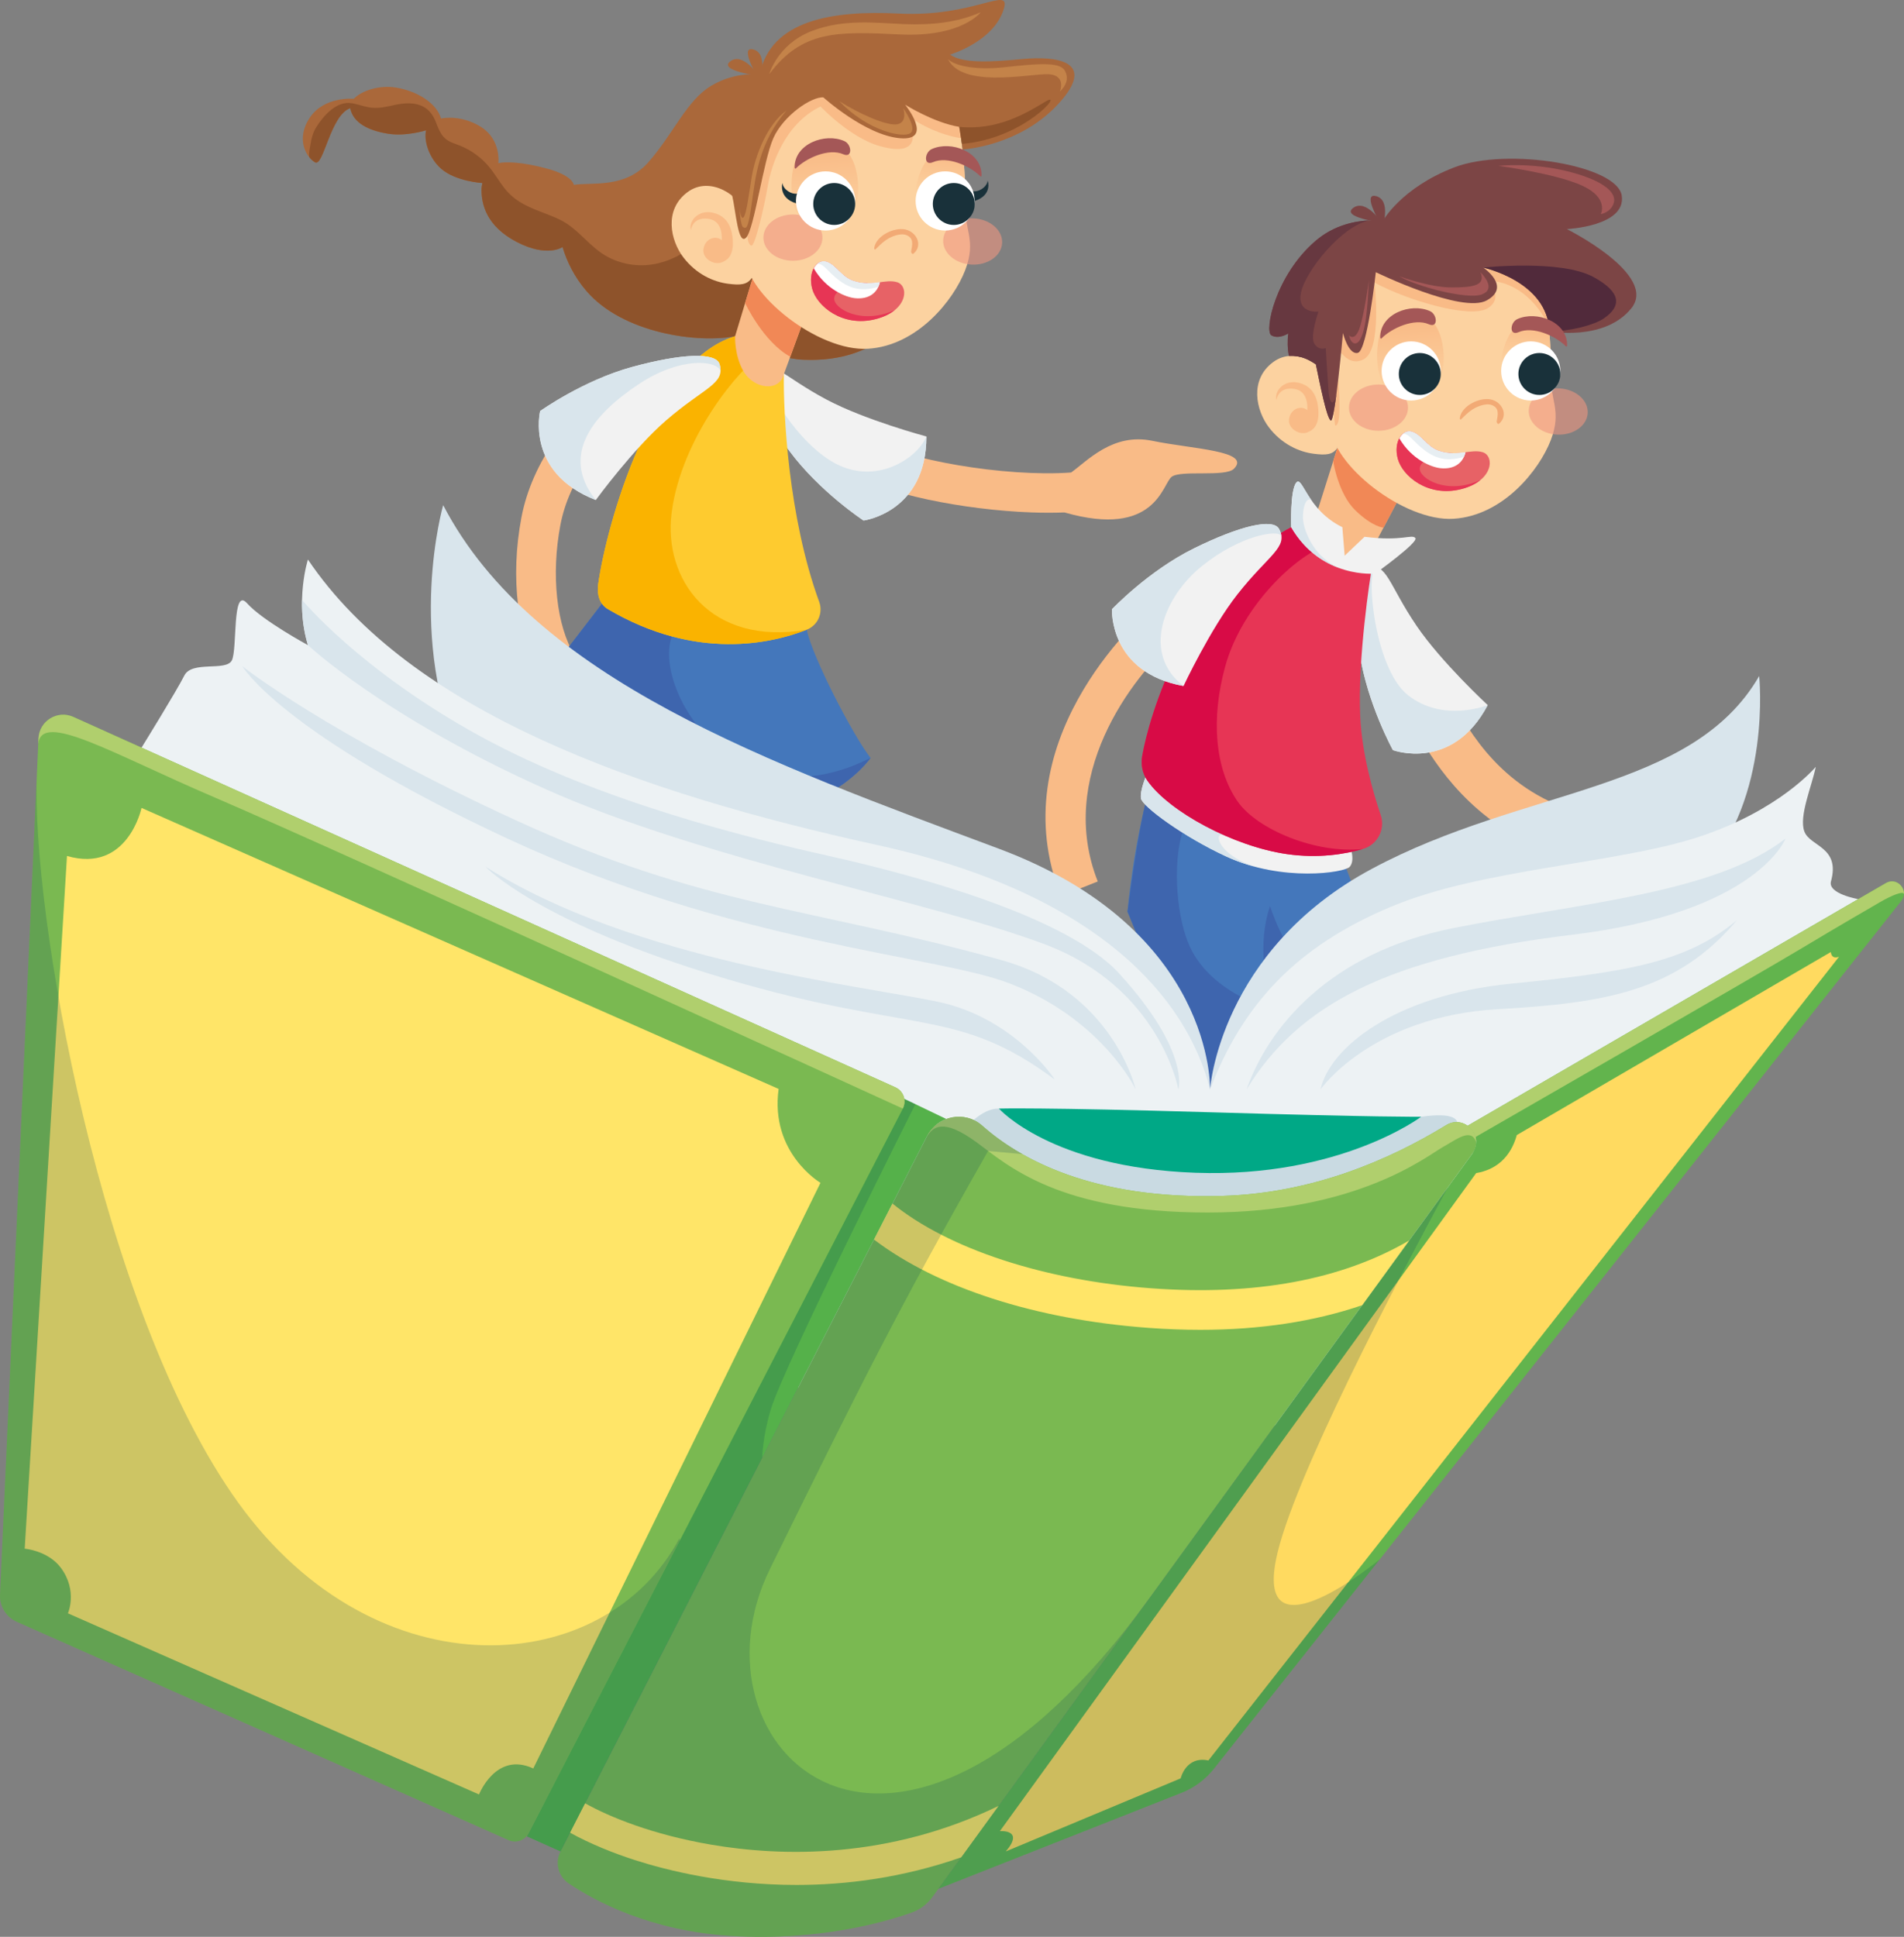 <!-- Generator: Adobe Illustrator 25.0.0, SVG Export Plug-In  -->
<svg version="1.1" xmlns="http://www.w3.org/2000/svg" xmlns:xlink="http://www.w3.org/1999/xlink" x="0px" y="0px"
	 width="262.096px" height="266.581px" viewBox="0 0 262.096 266.581"
	 style="overflow:visible;enable-background:new 0 0 262.096 266.581;" xml:space="preserve">
<rect x="0" y="0" width="262.096" height="266.581" fill="#808080" stroke="none"/>
<style type="text/css">
	.st0{fill:#4477BB;}
	.st1{fill:#3E65AE;}
	.st2{fill:#F9BB87;}
	.st3{fill:#F2F2F2;}
	.st4{fill:#D9E5EC;}
	.st5{fill:#F18856;}
	.st6{fill:#FCD2A0;}
	.st7{fill:url(#XMLID_239_);}
	.st8{fill:url(#XMLID_240_);}
	.st9{opacity:0.6;fill:#EE9681;}
	.st10{fill:#7C4545;}
	.st11{fill:#673840;}
	.st12{fill:#512A3B;}
	.st13{fill:#E73555;}
	.st14{fill:#D80B46;}
	.st15{fill:#FFFFFF;}
	.st16{fill:#E76266;}
	.st17{fill:#A45757;}
	.st18{fill:#19313A;}
	.st19{fill:#F2AA75;}
	.st20{fill:#E7EEF2;}
	.st21{fill:#AA683A;}
	.st22{fill:#8E532B;}
	.st23{fill:#FECB2F;}
	.st24{fill:#FAB300;}
	.st25{fill:url(#XMLID_241_);}
	.st26{fill:url(#XMLID_242_);}
	.st27{fill:#C48349;}
	.st28{fill:#EDF2F4;}
	.st29{fill:#C9DAE2;}
	.st30{fill:#7AB951;}
	.st31{fill:#55B14A;}
	.st32{opacity:0.2;fill:#074959;}
	.st33{fill:#62B44D;}
	.st34{fill:#B0CF6D;}
	.st35{fill:#00A886;}
	.st36{fill:#FFE568;}
	.st37{fill:#FFDA60;}
	.st38{fill:url(#XMLID_243_);}
	.st39{fill:url(#XMLID_244_);}
	.st40{fill:url(#XMLID_245_);}
	.st41{fill:url(#XMLID_246_);}
</style>
<defs>
</defs>
<g id="XMLID_152_">
	<path id="XMLID_238_" class="st0" d="M184.963,118.488c0,0,3.234,10.22,7.285,11.38l-1.993,25.867h-22.596l-12.452-30.258
		c0,0,0.749-8.869,3.021-16.91L184.963,118.488z"/>
	<path id="XMLID_237_" class="st1" d="M163.081,113.638c-1.707,4.282-1.257,11.713,0.432,16.013
		c2.787,7.098,11.614,9.251,11.614,9.251s-2.535-7.647-0.299-14.192c0,0,2.101,6.819,5.525,8.629
		c3.424,1.809,11.895-3.471,11.895-3.471l-1.993,25.867h-22.596l-12.452-30.258c0,0,1.687-13.151,3.021-16.91L163.081,113.638z"/>
	<path id="XMLID_236_" class="st2" d="M146.036,123.334c-8.33-21.045,10.443-38.003,12.612-39.867l3.561,4.142
		c-6.772,5.823-16.729,19.477-11.094,33.715L146.036,123.334z"/>
	<path id="XMLID_235_" class="st2" d="M209.301,115.424c-8.832-4.683-12.977-12.261-15.194-16.315l5.591-3.058
		c2.506,4.579,7.168,13.103,18.513,16.013L209.301,115.424z"/>
	<path id="XMLID_234_" class="st3" d="M188.188,77.966c-1.734,0.305-2.065,5.068-1.014,11.991c1.051,6.922,4.57,13.289,4.57,13.289
		s8.171,3.036,13.049-6.197c0,0-6.394-5.915-9.778-10.891C191.097,80.396,190.987,77.474,188.188,77.966z"/>
	<path id="XMLID_233_" class="st4" d="M193.821,95.686c-4.868-3.84-5.938-18.219-4.256-17.618l0,0
		c-0.39-0.16-0.832-0.197-1.378-0.101c-1.734,0.305-2.065,5.068-1.014,11.991c1.051,6.922,4.57,13.288,4.57,13.288
		s8.171,3.036,13.049-6.197C204.792,97.048,198.69,99.526,193.821,95.686z"/>
	<path id="XMLID_232_" class="st2" d="M184.096,61.653l-3.743,11.85c0,0,1.761,5.38,7.826,3.424l4.069-7.716L184.096,61.653z"/>
	<path id="XMLID_231_" class="st5" d="M184.096,61.653l-0.575,1.822c0,0,0.667,4.472,3.055,6.773
		c2.388,2.302,3.871,2.378,3.871,2.378l1.801-3.416L184.096,61.653z"/>
	<path id="XMLID_230_" class="st6" d="M211.463,36.97c1.562,2.846,2.133,10.667,1.991,14.365c-0.142,3.698,1.607,5.12,0.021,9.245
		c-1.586,4.125-6.562,10.396-13.388,10.822c-6.827,0.427-16.909-7.551-16.909-12.813c0-3.834-0.023-16.462,3.111-21.618
		C190.698,29.716,207.48,29.716,211.463,36.97z"/>
	<linearGradient id="XMLID_239_" gradientUnits="userSpaceOnUse" x1="210.658" y1="44.358" x2="209.815" y2="50.405">
		<stop  offset="0" style="stop-color:#F9BB87"/>
		<stop  offset="1" style="stop-color:#FCD2A0"/>
	</linearGradient>
	<path id="XMLID_229_" class="st7" d="M209.015,44.843c-1.593,0.617-2.682,4.645-2.369,6.214c0.314,1.569,6.78-3.035,6.78-3.035
		l-0.11-1.869C213.316,46.153,213.746,43.01,209.015,44.843z"/>
	<linearGradient id="XMLID_240_" gradientUnits="userSpaceOnUse" x1="193.737" y1="44.45" x2="194.567" y2="53.848">
		<stop  offset="0" style="stop-color:#F9BB87"/>
		<stop  offset="1" style="stop-color:#FCD2A0"/>
	</linearGradient>
	<path id="XMLID_228_" class="st8" d="M198.213,52.27c1.157-2.675,0.331-7.752-1.767-8.472c-4.004-1.375-5.381-0.177-6.26,1.582
		c-0.88,1.759-1.212,7.594,1.692,8.98C194.782,55.745,198.213,52.27,198.213,52.27z"/>
	<path id="XMLID_227_" class="st2" d="M213.183,44.888c0,0-2.413-5.987-8.391-6.286c0,0,2.386,2.332,0,3.822
		c-2.385,1.491-11.028-1.058-15.575-3.525c0,0,1.066,9.186-1.479,10.544c-2.544,1.357-4.053-2.455-4.053-2.455
		s1.257,9.857,0.41,11.363c-0.847,1.506-1.596-5.427-1.596-5.427V39.35c0,0,2.495-5.388,12.361-6.66
		c9.866-1.272,18.236-0.075,19.926,3.443C216.476,39.649,213.183,44.888,213.183,44.888z"/>
	<ellipse id="XMLID_226_" class="st9" cx="189.758" cy="56.107" rx="4.063" ry="3.185"/>
	<path id="XMLID_225_" class="st9" d="M218.557,56.847c-0.09,1.757-1.98,3.087-4.221,2.973c-2.241-0.115-3.985-1.632-3.895-3.389
		c0.09-1.757,1.98-3.087,4.221-2.973C216.904,53.573,218.647,55.09,218.557,56.847z"/>
	<path id="XMLID_224_" class="st3" d="M157.85,106.583c0,0-0.955,2.195-0.791,3.301c0.164,1.106,5.899,5.314,11.794,8.024
		c7.68,3.531,16.231,2.202,16.941,1.402c0.71-0.8,0.179-2.404,0.179-2.404L157.85,106.583z"/>
	<path id="XMLID_223_" class="st4" d="M157.059,109.884c0.164,1.106,5.899,5.313,11.794,8.024c1.236,0.568,2.494,0.999,3.739,1.339
		c-5.284-1.828-5.511-4.95-4.038-4.267l-1.692-5.089l-9.013-3.308C157.85,106.583,156.895,108.778,157.059,109.884z"/>
	<path id="XMLID_222_" class="st6" d="M183.177,52.765c-0.672-2.348-4.765-5.248-7.911-2.935c-3.326,2.445-2.353,6.693-0.587,8.999
		c1.735,2.265,4.09,3.375,6.226,3.635c1.595,0.194,2.531,0.153,3.191-0.812L183.177,52.765z"/>
	<path id="XMLID_221_" class="st10" d="M181.133,50.144c0.591,2.821,1.474,7.313,2.045,7.732c0.571,0.42,1.688-12.035,1.688-12.035
		s0.749,3.052,2.052,2.725c1.303-0.327,2.47-11.102,2.47-11.102s11.879,5.78,15.287,3.876c3.408-1.904-0.501-4.51-0.501-4.51
		s8.895,1.9,9.099,8.78c0,0,7.588,1.425,11.296-3.185c3.708-4.61-8.882-10.894-8.882-10.894s8.16-0.378,7.559-4.588
		s-15.739-6.712-23.055-3.905c-7.316,2.806-9.847,7.379-9.847,7.379s-5.048-0.835-9.21,2.706
		c-5.556,4.727-7.126,12.428-6.124,13.029c1.002,0.601,2.334-0.259,2.334-0.259c-0.135,0.919-0.116,2.106,0.086,3.091
		C179.205,48.923,180.206,49.545,181.133,50.144z"/>
	<path id="XMLID_220_" class="st11" d="M188.506,30.339c-1.846,0.069-4.781,0.577-7.373,2.782
		c-5.556,4.727-7.126,12.427-6.124,13.029c1.002,0.601,2.334-0.259,2.334-0.259c-0.135,0.92-0.116,2.106,0.086,3.091
		c1.776-0.059,2.777,0.563,3.704,1.162c0.591,2.821,1.474,7.313,2.045,7.732c0.214,0.157,0.503-1.486,0.782-3.604v0
		c-0.288,1.48-0.926,1.631-1.078-0.418c-0.152-2.049-0.382-5.943-0.382-5.943s-0.984,0.404-1.59-0.639
		c-0.607-1.044,0.585-4.378,0.585-4.378s-3.013,0.339-2.406-2.62C179.696,37.314,184.72,31.059,188.506,30.339z"/>
	<path id="XMLID_219_" class="st12" d="M219.369,38.138c-4.515-2.471-15.196-1.308-15.196-1.308s8.895,1.9,9.099,8.78
		c2.916,0,6.169-0.881,7.47-1.761C223.253,42.151,223.201,40.234,219.369,38.138z"/>
	<path id="XMLID_213_" class="st13" d="M188.709,78.969c0,0-1.862,11.592-1.461,19.743c0.248,5.047,1.726,10.248,2.816,13.477
		c0.663,1.966-0.453,4.085-2.446,4.662c-2.503,0.724-6.15,1.328-10.484,0.703c-7.335-1.06-16.201-5.845-19.182-10.102
		c-0.682-0.974-0.923-2.184-0.726-3.357c0.893-5.325,6.26-23.896,20.513-31.533L188.709,78.969z"/>
	<path id="XMLID_212_" class="st14" d="M170.339,110.275c-3.117-4.537-3.658-11.391-1.679-18.565
		c2.359-8.548,10.012-15.338,13.63-16.489l-4.551-2.659c-14.253,7.637-19.619,26.208-20.513,31.533
		c-0.197,1.173,0.044,2.383,0.726,3.357c2.98,4.257,11.846,9.042,19.182,10.102c4.333,0.626,7.981,0.021,10.484-0.703
		C181.155,117.551,173.017,114.171,170.339,110.275z"/>
	<path id="XMLID_211_" class="st3" d="M176.083,72.818c-0.815-1.561-5.455-0.434-11.735,2.662s-11.282,8.377-11.282,8.377
		s-0.421,8.706,9.855,10.561c0,0,3.703-7.884,7.422-12.616C174.647,76.326,177.4,75.338,176.083,72.818z"/>
	<path id="XMLID_210_" class="st15" d="M190.186,51.057c0-2.248,1.822-4.07,4.07-4.07c2.248,0,4.07,1.822,4.07,4.07
		c0,2.248-1.822,4.07-4.07,4.07C192.008,55.127,190.186,53.305,190.186,51.057z"/>
	<path id="XMLID_209_" class="st15" d="M206.646,51.057c0-2.248,1.822-4.07,4.07-4.07c2.248,0,4.07,1.822,4.07,4.07
		c0,2.248-1.822,4.07-4.07,4.07C208.468,55.127,206.646,53.305,206.646,51.057z"/>
	<path id="XMLID_208_" class="st16" d="M198.01,62.035c-1.602-0.563-2.319-2.202-3.638-2.611c-1.319-0.409-2.592,1.364-1.956,3.729
		c0.637,2.365,4.138,5.317,8.686,4.18s4.639-4.59,3.001-5.09C202.467,61.743,200.567,62.934,198.01,62.035z"/>
	<path id="XMLID_207_" class="st13" d="M195.44,64.469c0.098-1.362,2.305-1.565,4.6-2.004l-0.024-0.091
		c-0.624-0.006-1.287-0.085-2.006-0.338c-1.602-0.563-2.319-2.202-3.638-2.611c-1.319-0.409-2.592,1.364-1.956,3.729
		c0.637,2.365,4.138,5.317,8.686,4.181c1.178-0.295,2.052-0.746,2.679-1.26C199.141,68.191,195.342,65.831,195.44,64.469z"/>
	<path id="XMLID_206_" class="st17" d="M196.861,42.831c-2.659-1.214-6.921,0.372-6.861,3.625c0.002,0.091,0.068,0.222,0.167,0.121
		c1.415-1.431,4.523-2.826,6.521-1.947C197.997,45.206,197.868,43.291,196.861,42.831z"/>
	<path id="XMLID_205_" class="st17" d="M208.861,43.922c2.659-1.214,6.921,0.372,6.861,3.625c-0.002,0.091-0.068,0.222-0.167,0.121
		c-1.415-1.431-4.523-2.826-6.521-1.947C207.725,46.297,207.854,44.382,208.861,43.922z"/>
	<path id="XMLID_204_" class="st18" d="M192.554,51.474c0-1.594,1.292-2.886,2.886-2.886c1.594,0,2.886,1.292,2.886,2.886
		s-1.292,2.886-2.886,2.886C193.846,54.36,192.554,53.067,192.554,51.474z"/>
	<path id="XMLID_203_" class="st18" d="M209.015,51.474c0-1.594,1.292-2.886,2.886-2.886c1.594,0,2.886,1.292,2.886,2.886
		s-1.292,2.886-2.886,2.886C210.307,54.36,209.015,53.067,209.015,51.474z"/>
	<g id="XMLID_201_">
		<path id="XMLID_202_" class="st19" d="M201.121,57.72c0.826-0.813,1.54-1.533,2.697-1.892c0.513-0.159,1.077-0.267,1.591-0.054
			c1.012,0.419,0.779,1.319,0.623,2.223c-0.028,0.16,0.157,0.465,0.336,0.309c1.34-1.166,0.389-3.006-1.15-3.325
			c-1.567-0.325-4.048,0.884-4.275,2.577C200.932,57.647,201.024,57.816,201.121,57.72L201.121,57.72z"/>
	</g>
	<path id="XMLID_200_" class="st2" d="M175.714,55.086c-0.347-1.314,1.082-2.822,2.943-2.426c1.742,0.371,2.685,1.612,2.824,3.794
		c0.139,2.182-0.791,2.805-1.598,3.085c-1.038,0.36-2.621-0.556-2.439-1.857c0.201-1.437,1.675-1.95,2.508-1.228
		c0,0,0.297-2.615-1.773-2.924C175.882,53.186,175.714,55.086,175.714,55.086z"/>
	<path id="XMLID_199_" class="st15" d="M201.734,62.246L201.734,62.246c-1.084,0.143-2.299,0.29-3.724-0.211
		c-1.602-0.563-2.319-2.202-3.638-2.612c-0.684-0.212-1.349,0.17-1.749,0.91c1.697,2.899,4.413,3.99,5.703,4.112
		C200.223,64.627,201.399,63.702,201.734,62.246z"/>
	<path id="XMLID_198_" class="st3" d="M187.838,73.884c5.196,0.665,6.513-0.408,6.995,0.171c0.482,0.579-5.536,4.892-5.536,4.892
		s-7.41,0.744-11.558-6.385c0,0-0.175-5.066,0.694-6.128c0.868-1.061,1.439,3.725,6.348,6.128l0.318,3.921L187.838,73.884z"/>
	<path id="XMLID_160_" class="st20" d="M201.511,62.877c0.092-0.198,0.171-0.405,0.223-0.631c-1.084,0.143-2.299,0.29-3.723-0.211
		c-1.602-0.563-2.319-2.202-3.638-2.612c-0.444-0.138-0.879-0.022-1.239,0.277c0.689,0.015,1.018,0.522,2.022,1.468
		C197.129,63.031,198.881,63.665,201.511,62.877z"/>
	<path id="XMLID_159_" class="st17" d="M222.106,28.046c0.649-1.767-2.099-3.431-6.383-4.48c-5.059-1.239-9.458-0.736-9.458-0.736
		s7.856,1.033,11.557,2.735c3.701,1.702,2.532,3.91,2.532,3.91S221.652,29.28,222.106,28.046z"/>
	<path id="XMLID_158_" class="st17" d="M203.782,37.456c0.467,0.491,2.172,2.334,0.194,3.071c-1.978,0.737-8.934-1.065-11.352-2.498
		c0,0,4.183,1.527,7.162,1.533C202.764,39.569,204.584,39.299,203.782,37.456z"/>
	<path id="XMLID_157_" class="st10" d="M190.311,31.301c0,0,1.23-3.743-0.881-4.306C187.319,26.432,190.311,31.301,190.311,31.301z"
		/>
	<path id="XMLID_156_" class="st10" d="M190.186,30.632c0,0-2.143-3.307-3.905-2.017C184.518,29.906,190.186,30.632,190.186,30.632z
		"/>
	<path id="XMLID_155_" class="st17" d="M188.455,38.514c-0.16,1.838-0.2,6.269-1.159,8.098c-0.593,1.131-1.355,0.694-1.601-0.465
		c0,0,0.719,0.874,1.38-0.768C187.735,43.737,188.455,38.514,188.455,38.514z"/>
	<path id="XMLID_154_" class="st4" d="M179.366,71.418c-0.093-1.672,0.567-3.475,1.367-2.284l0-0.001
		c-1.349-1.827-1.773-3.345-2.3-2.7c-0.868,1.061-0.694,6.128-0.694,6.128c1.978,3.399,4.692,4.998,6.996,5.751
		C180.955,76.99,179.459,73.082,179.366,71.418z"/>
	<path id="XMLID_153_" class="st4" d="M165.451,77.913c5.303-4.278,10.609-5.09,10.944-4.116c-0.032-0.308-0.129-0.628-0.312-0.978
		c-0.815-1.561-5.455-0.434-11.735,2.662s-11.282,8.377-11.282,8.377s-0.421,8.706,9.855,10.562
		C157.115,89.97,160.137,82.2,165.451,77.913z"/>
</g>
<g id="XMLID_27_">
	<path id="XMLID_151_" class="st21" d="M104.569,10.27c0,0-3.196-0.502-6.614,1.505c-3.418,2.006-5.173,6.521-8.685,10.534
		c-3.218,3.678-7.799,2.747-10.28,3.134c0,0-0.096-1.264-3.669-2.23c-3.573-0.966-5.78-0.966-6.725-0.756
		c0,0,0.42-3.153-2.312-4.939c-1.849-1.209-4.032-1.501-5.578-1.207l0,0c-0.517-1.945-3.039-3.732-6.192-4.257
		c-2.302-0.384-4.77,0.438-5.812,1.543c0,0-4.066-0.39-6.062,2.606c-1.997,2.996-0.42,5.504,0.736,6.141
		c1.156,0.638,2.102-6.508,4.834-7.453c0.42,2.102,2.627,3.084,5.149,3.504c2.522,0.42,5.268-0.454,5.268-0.454l0.028-0.022
		c-0.347,1.457,0.423,3.847,2.059,5.294c1.996,1.766,5.678,1.975,5.678,1.975l0.017-0.02c-0.073,0.308-0.125,0.627-0.125,0.967
		c0,1.939,0.631,4.972,4.834,7.162c4.203,2.19,6.314,0.716,6.314,0.716l0.002-0.009c0.609,2.035,1.665,4.166,3.309,6.071
		c5.016,5.809,15.273,7.192,20.446,6.207c0,0,5.004,3.055,9.398,3.231c4.394,0.177,12.6-0.531,17.277-10.995L104.569,10.27z"/>
	<path id="XMLID_150_" class="st22" d="M106.578,36.97c0,0-6.267-7.015-11.104-3.169c-1.424,1.132-3.073,2.005-4.847,2.432
		c-2.323,0.559-4.753,0.271-6.878-0.825c-2.562-1.32-4.055-3.878-6.628-5.146c-1.611-0.794-3.328-1.252-4.912-2.092
		c-1.114-0.591-2.006-1.29-2.783-2.285c-0.738-0.946-1.333-1.997-2.102-2.921c-1.088-1.309-2.512-2.335-4.098-2.953
		c-0.653-0.255-1.351-0.451-1.889-0.901c-0.744-0.622-1.048-1.606-1.42-2.501c-0.755-1.814-2.195-2.487-4.126-2.377
		c-1.429,0.082-2.854,0.674-4.276,0.62c-1.05-0.04-2.003-0.444-3.018-0.637c-2.121-0.404-3.95,1.688-4.938,3.253
		c-0.501,0.794-0.708,1.635-0.843,2.549c-0.044,0.301-0.304,1.43-0.087,1.685c0.243,0.287,0.504,0.509,0.747,0.643
		c1.156,0.638,2.102-6.508,4.834-7.453c0.42,2.102,2.627,3.084,5.149,3.504c2.522,0.42,5.268-0.454,5.268-0.454l0.028-0.022
		c-0.347,1.457,0.423,3.847,2.059,5.294c1.996,1.766,5.678,1.975,5.678,1.975l0.017-0.02c-0.073,0.308-0.125,0.627-0.125,0.967
		c0,1.939,0.631,4.972,4.834,7.162c4.203,2.19,6.314,0.716,6.316,0.707c0.609,2.035,1.665,4.166,3.309,6.071
		c5.016,5.809,15.273,7.192,20.446,6.207c0,0,5.004,3.055,9.398,3.231c2.861,0.115,7.337-0.147,11.403-3.231
		C121.933,46.291,113.258,47.573,106.578,36.97z"/>
	<g id="XMLID_148_">
		<path id="XMLID_149_" class="st2" d="M74.448,93.061c-3.218-5.204-4.241-13.576-2.669-21.847
			c1.427-7.511,6.597-14.818,13.829-19.545l2.989,4.573c-6.015,3.932-10.297,9.91-11.452,15.993
			c-1.307,6.879-0.542,13.926,1.949,17.955L74.448,93.061z"/>
	</g>
	<path id="XMLID_147_" class="st0" d="M111.048,86.673c0.8,3.832,6.486,14.756,8.791,17.64c0,0-7.372,10.792-25.231,7.15
		c-17.859-3.642-23.555-13.011-23.555-13.011l11.809-15.345L111.048,86.673z"/>
	<path id="XMLID_146_" class="st1" d="M92.494,87.59l-1.265-3.424l-8.367-1.059L71.053,98.452c0,0,5.696,9.369,23.555,13.011
		c17.859,3.642,25.231-7.15,25.231-7.15C100.893,113.88,89.807,94.507,92.494,87.59z"/>
	<path id="XMLID_128_" class="st2" d="M158.625,60.673c-5.463-1.135-8.966,2.792-11.182,4.362l0,0
		c-9.124,0.664-23.143-1.809-27.279-4.525l-2.998,4.567c4.4,2.888,15.478,5.107,24.822,5.451c1.578,0.058,3.102,0.059,4.54,0.004
		l0,0c12.586,3.592,13.476-3.949,14.76-4.911c1.284-0.962,7.404,0.075,8.568-1.1C172.321,62.032,164.089,61.808,158.625,60.673z"/>
	<path id="XMLID_127_" class="st3" d="M103.936,50.946c-1.391,1.079,0.539,5.446,4.698,11.079
		c4.159,5.632,10.242,9.621,10.242,9.621s8.643-1.127,8.65-11.569c0,0-8.415-2.249-13.73-5.071
		C107.643,51.738,106.182,49.204,103.936,50.946z"/>
	<path id="XMLID_126_" class="st4" d="M114.42,63.467c-5.73-3.494-10.299-12.397-9.058-13.077c-0.476,0.007-0.933,0.173-1.426,0.556
		c-1.392,1.079,0.538,5.446,4.698,11.078c4.159,5.632,10.242,9.621,10.242,9.621s8.643-1.127,8.65-11.569
		C126.263,63.134,120.335,67.073,114.42,63.467z"/>
	<path id="XMLID_124_" class="st23" d="M107.905,51.498c-0.092,5.19,0.596,19.675,4.861,31.333c0.564,1.542-0.19,3.243-1.718,3.843
		c-4.745,1.863-15.187,4.35-27.367-2.837c-1.172-0.692-1.525-2.063-1.338-3.411c1.118-8.06,7.382-30.745,18.845-34.143
		L107.905,51.498z"/>
	<path id="XMLID_123_" class="st24" d="M92.453,70.576c1.347-10.467,9.564-20.115,12.212-21.594l-3.477-2.7
		C89.725,49.68,83.462,72.365,82.343,80.425c-0.187,1.348,0.166,2.719,1.338,3.411c12.18,7.187,22.622,4.701,27.367,2.837
		C97.731,88.961,91.28,79.691,92.453,70.576z"/>
	<path id="XMLID_122_" class="st3" d="M99.052,50.127c-0.503-1.687-5.273-1.466-12.028,0.377
		c-6.755,1.843-12.672,6.074-12.672,6.074s-2.072,8.466,7.662,12.246c0,0,5.137-7.034,9.689-10.97
		C96.974,53.297,99.864,52.851,99.052,50.127z"/>
	<path id="XMLID_121_" class="st4" d="M88.017,52.815c5.643-3.714,10.615-3.255,11.168-1.763c0.011-0.281-0.032-0.586-0.133-0.925
		c-0.503-1.687-5.273-1.466-12.027,0.377c-6.755,1.843-12.672,6.074-12.672,6.074s-2.072,8.466,7.662,12.246
		C77.016,62.578,81.718,56.962,88.017,52.815z"/>
	<g id="XMLID_28_">
		<path id="XMLID_120_" class="st2" d="M103.615,38.253l-2.426,8.028c0,0-0.107,2.619,1.128,4.77c1.479,2.575,4.995,2.9,5.588,0.446
			l2.681-7.313L103.615,38.253z"/>
		<path id="XMLID_117_" class="st5" d="M103.614,38.255l-1.045,3.457c0,0,2.474,5.325,6.214,7.389l1.802-4.916l-6.97-5.93H103.614z"
			/>
		<path id="XMLID_104_" class="st6" d="M130.855,13.57c1.562,2.846,2.133,10.667,1.991,14.365c-0.142,3.698,1.607,5.12,0.021,9.245
			c-1.586,4.125-6.562,10.396-13.388,10.822c-6.827,0.427-16.909-7.551-16.909-12.813c0-3.834-0.023-16.462,3.111-21.618
			C110.09,6.316,126.873,6.316,130.855,13.57z"/>
		<path id="XMLID_103_" class="st2" d="M102.317,28.755c0.1,2.756,0.657,5.233,1.171,5.034c0.514-0.198,1.712-5.318,2.203-8.207
			c0.491-2.889,2.343-8.547,7.262-10.925c0,0,4.048,4.306,8.173,5.458c6.353,1.774,4.176-2.969,4.176-2.969l-0.836-1.585
			c0,0,3.346,2.764,7.84,3.464l0.513-4.95c0,0-11.699-8.612-20.803-3.86C102.912,14.966,102.317,28.755,102.317,28.755z"/>
		<linearGradient id="XMLID_241_" gradientUnits="userSpaceOnUse" x1="130.05" y1="20.958" x2="129.207" y2="27.005">
			<stop  offset="0" style="stop-color:#F9BB87"/>
			<stop  offset="1" style="stop-color:#FCD2A0"/>
		</linearGradient>
		<path id="XMLID_102_" class="st25" d="M128.407,21.443c-1.593,0.617-2.683,4.645-2.369,6.214c0.314,1.569,6.78-3.035,6.78-3.035
			l-0.11-1.869C132.709,22.753,133.138,19.611,128.407,21.443z"/>
		<linearGradient id="XMLID_242_" gradientUnits="userSpaceOnUse" x1="113.129" y1="21.051" x2="113.96" y2="30.448">
			<stop  offset="0" style="stop-color:#F9BB87"/>
			<stop  offset="1" style="stop-color:#FCD2A0"/>
		</linearGradient>
		<path id="XMLID_100_" class="st26" d="M117.605,28.87c1.157-2.675,0.331-7.752-1.767-8.472c-4.004-1.375-5.381-0.177-6.26,1.581
			c-0.88,1.759-1.212,7.594,1.692,8.98C114.175,32.346,117.605,28.87,117.605,28.87z"/>
		<ellipse id="XMLID_99_" class="st9" cx="109.151" cy="32.707" rx="4.063" ry="3.185"/>
		<path id="XMLID_98_" class="st9" d="M137.95,33.447c-0.09,1.757-1.98,3.087-4.221,2.973c-2.241-0.115-3.985-1.632-3.895-3.389
			c0.09-1.756,1.98-3.087,4.221-2.972C136.296,30.174,138.04,31.691,137.95,33.447z"/>
		<path id="XMLID_97_" class="st6" d="M102.57,29.365c-0.672-2.348-4.765-5.248-7.911-2.934c-3.326,2.445-2.353,6.693-0.587,8.999
			c1.735,2.265,4.09,3.375,6.226,3.635c1.595,0.194,2.531,0.153,3.19-0.812L102.57,29.365z"/>
		<path id="XMLID_96_" class="st15" d="M109.578,27.657c0-2.248,1.822-4.07,4.07-4.07c2.248,0,4.07,1.822,4.07,4.07
			s-1.822,4.07-4.07,4.07C111.4,31.728,109.578,29.905,109.578,27.657z"/>
		<path id="XMLID_95_" class="st15" d="M126.039,27.657c0-2.248,1.822-4.07,4.07-4.07c2.248,0,4.07,1.822,4.07,4.07
			s-1.822,4.07-4.07,4.07C127.861,31.728,126.039,29.905,126.039,27.657z"/>
		<path id="XMLID_94_" class="st16" d="M117.402,38.635c-1.602-0.563-2.319-2.202-3.638-2.611c-1.319-0.409-2.592,1.364-1.955,3.729
			c0.637,2.365,4.138,5.317,8.686,4.18c4.548-1.137,4.639-4.59,3.001-5.09C121.859,38.343,119.96,39.535,117.402,38.635z"/>
		<path id="XMLID_93_" class="st13" d="M114.833,41.069c0.098-1.363,2.305-1.565,4.6-2.004l-0.024-0.091
			c-0.624-0.006-1.287-0.086-2.006-0.338c-1.602-0.563-2.319-2.202-3.638-2.611c-1.319-0.409-2.592,1.364-1.955,3.729
			c0.637,2.365,4.138,5.317,8.686,4.181c1.178-0.295,2.052-0.746,2.679-1.26C118.533,44.792,114.735,42.431,114.833,41.069z"/>
		<path id="XMLID_92_" class="st17" d="M116.253,19.431c-2.659-1.213-6.921,0.372-6.861,3.625c0.002,0.091,0.068,0.222,0.167,0.121
			c1.415-1.431,4.523-2.825,6.521-1.947C117.39,21.806,117.261,19.891,116.253,19.431z"/>
		<path id="XMLID_91_" class="st17" d="M128.254,20.522c2.659-1.213,6.921,0.372,6.861,3.625c-0.002,0.091-0.068,0.222-0.167,0.121
			c-1.414-1.431-4.523-2.826-6.521-1.947C127.117,22.897,127.246,20.982,128.254,20.522z"/>
		<path id="XMLID_90_" class="st18" d="M111.947,28.074c0-1.594,1.292-2.886,2.886-2.886c1.594,0,2.886,1.292,2.886,2.886
			s-1.292,2.886-2.886,2.886C113.239,30.96,111.947,29.668,111.947,28.074z"/>
		<path id="XMLID_89_" class="st18" d="M128.407,28.074c0-1.594,1.292-2.886,2.886-2.886c1.594,0,2.886,1.292,2.886,2.886
			s-1.292,2.886-2.886,2.886C129.699,30.96,128.407,29.668,128.407,28.074z"/>
		<g id="XMLID_87_">
			<path id="XMLID_88_" class="st19" d="M120.514,34.32c0.826-0.813,1.541-1.533,2.697-1.892c0.513-0.159,1.077-0.267,1.591-0.054
				c1.011,0.419,0.78,1.319,0.623,2.223c-0.028,0.16,0.157,0.465,0.336,0.309c1.34-1.166,0.389-3.006-1.15-3.325
				c-1.567-0.325-4.048,0.885-4.275,2.577C120.324,34.247,120.416,34.416,120.514,34.32L120.514,34.32z"/>
		</g>
		<path id="XMLID_86_" class="st2" d="M95.106,31.686c-0.347-1.314,1.081-2.822,2.943-2.426c1.742,0.371,2.685,1.612,2.824,3.794
			c0.139,2.182-0.791,2.805-1.598,3.085c-1.038,0.36-2.621-0.556-2.439-1.857c0.201-1.437,1.675-1.95,2.508-1.228
			c0,0,0.297-2.615-1.773-2.924C95.275,29.786,95.106,31.686,95.106,31.686z"/>
		<path id="XMLID_85_" class="st15" d="M121.126,38.846L121.126,38.846c-1.084,0.143-2.299,0.29-3.723-0.211
			c-1.602-0.563-2.319-2.202-3.638-2.612c-0.684-0.212-1.349,0.17-1.749,0.91c1.697,2.899,4.413,3.99,5.703,4.112
			C119.615,41.227,120.791,40.302,121.126,38.846z"/>
		<path id="XMLID_82_" class="st20" d="M120.903,39.477c0.092-0.198,0.171-0.405,0.223-0.631c-1.084,0.143-2.299,0.29-3.723-0.211
			c-1.602-0.563-2.319-2.202-3.638-2.612c-0.444-0.138-0.879-0.022-1.239,0.277c0.689,0.015,1.019,0.522,2.022,1.468
			C116.521,39.631,118.274,40.265,120.903,39.477z"/>
		<path id="XMLID_81_" class="st21" d="M100.775,26.833c0.534,2.372,0.826,6.992,1.934,5.874c1.108-1.119,2.362-10.572,3.741-13.683
			c1.379-3.111,5.255-5.744,6.891-5.619c0,0,5.774,5.212,10.54,5.619c4.765,0.407,0.713-4.616,0.713-4.616s3.962,2.491,7.453,3.053
			c0.18,0.94,0.33,1.982,0.46,3.111c0,0,7.802-0.4,13.194-6.289c5.392-5.889-0.252-6.613-5.016-6.153
			c-4.082,0.394-8.17,0.655-9.907-0.618c0,0,6.019-1.756,7.399-6.27c1.018-3.332-3.997,1.159-14.48,0.627
			c-9.092-0.461-17.623,0.878-19.128,8.402L100.775,26.833z"/>
		<path id="XMLID_79_" class="st22" d="M132.046,17.461c5.2,0.521,9.181-1.848,11.883-3.486c2.702-1.637-2.819,5.122-11.517,5.826
			L132.046,17.461z"/>
		<path id="XMLID_75_" class="st27" d="M108.261,15.218c-2.646,1.871-4.313,6.232-4.773,9.086c-0.46,2.854-0.726,5.003-1.104,5.57
			c-0.378,0.567-0.593-1.209-0.593-1.209s0.138,2.443,0.526,2.621c0.389,0.178,0.662,0.376,1.171-3.303
			C103.998,24.304,104.439,19.682,108.261,15.218z"/>
		<path id="XMLID_74_" class="st27" d="M115.529,13.922c2.585,1.653,6.569,3.475,8.01,3.179c1.441-0.297,0.798-2.204,0.798-2.204
			s1.956,2.716,0.982,3.433C124.345,19.046,119.428,18.033,115.529,13.922z"/>
		<path id="XMLID_73_" class="st27" d="M130.487,8.13c0.737,0.79,3.398,1.609,7.846,1.117c4.447-0.491,7.568-0.757,8.244,0.472
			c0.675,1.228,0,2.211-0.676,2.886c0,0,1.044-2.509-2.027-2.39C140.804,10.333,132.391,12.007,130.487,8.13z"/>
		<path id="XMLID_33_" class="st27" d="M105.886,10.214c0,0,1.123-4.07,5.754-5.901c4.494-1.778,9.068-1.136,12.826-0.994
			c3.758,0.142,7.3-0.202,10.539-1.634c0,0-2.59,3.48-11.185,3.054C115.225,4.313,110.398,4.182,105.886,10.214z"/>
		<path id="XMLID_32_" class="st21" d="M104.577,11.113c0,0,1.23-3.743-0.881-4.306C101.585,6.245,104.577,11.113,104.577,11.113z"
			/>
		<path id="XMLID_31_" class="st21" d="M104.451,10.445c0,0-2.143-3.307-3.905-2.017C98.784,9.718,104.451,10.445,104.451,10.445z"
			/>
		<path id="XMLID_30_" class="st18" d="M109.71,26.645c-0.685,0.141-1.874-0.488-2.014-1.457c0,0-0.562,2.051,1.883,2.795
			C109.578,27.983,109.488,27.291,109.71,26.645z"/>
		<path id="XMLID_29_" class="st18" d="M133.951,26.319c0.685,0.14,1.874-0.489,2.015-1.457c0,0,0.707,1.977-1.787,2.795
			C134.179,27.657,134.174,26.965,133.951,26.319z"/>
	</g>
</g>
<g id="XMLID_1_">
	<path id="XMLID_26_" class="st4" d="M166.569,149.935c0,0,0.682-22-29.06-33.116c-31.465-11.76-63.993-23.27-76.504-47.29
		c0,0-5.255,18.266,2.752,35.53C71.765,122.324,166.569,149.935,166.569,149.935z"/>
	<path id="XMLID_25_" class="st4" d="M166.569,149.935c0,0,1.278-19.104,22.296-30.364s44.038-10.509,53.296-26.523
		c0,0,1.751,16.764-7.757,27.023C224.896,130.331,166.569,149.935,166.569,149.935z"/>
	<path id="XMLID_24_" class="st28" d="M166.569,149.935c-3.226-12.743-15.613-27.014-45.762-33.616
		c-33.086-7.246-64.285-18.366-78.42-39.305c0,0-1.832,5.758,0,11.779c0,0-6.282-3.403-8.376-5.758
		c-2.094-2.356-1.309,6.282-2.094,7.852c-0.785,1.571-5.497,0-6.544,2.094c-1.047,2.094-5.892,9.924-5.892,9.924L64.89,187.47
		l124.866,9.902l66.039-73.62c0,0-4.222-0.725-3.75-2.444c1.309-4.77-2.879-4.77-3.665-6.864c-0.785-2.094,1.047-6.282,1.57-8.899
		c0,0-4.973,6.02-16.228,9.685c-11.255,3.664-29.729,4.336-42.209,9.558C178.361,130.29,171.058,138.283,166.569,149.935z"/>
	<path id="XMLID_23_" class="st29" d="M137.509,152.582c-4.821-0.105-9.905,10.84-9.905,10.84s11.973,8.249,36.629,8.061
		c24.656-0.188,34.302-13.555,34.302-13.555s6.377-5.533-2.906-4.221c-9.283,1.313-11.04,2.488-31.396,2.027
		C143.878,155.274,137.509,152.582,137.509,152.582z"/>
	<path id="XMLID_22_" class="st30" d="M202.674,158.784l-74.335,102.326c-0.708,0.975-1.686,1.714-2.821,2.119
		c-3.689,1.316-12.82,3.966-24.921,3.222c-11.048-0.68-18.677-4.779-22.315-7.226c-1.438-0.967-1.915-2.856-1.124-4.398
		l50.447-98.439c1.457-2.843,5.211-3.58,7.598-1.457c5.035,4.478,15.108,10.251,33.277,9.661c12.175-0.395,22.697-4.893,30.6-9.734
		C201.602,153.313,204.413,156.39,202.674,158.784z"/>
	<path id="XMLID_21_" class="st31" d="M130.266,154.02l-5.786-2.779L72.526,252.754l4.632,2.073l50.447-98.439
		C128.244,155.25,129.108,154.427,130.266,154.02z"/>
	<path id="XMLID_20_" class="st32" d="M124.275,152.582c-2.15-2.647,1.731-0.609,1.731-0.609s-18.041,35.881-19.895,41.995
		c-1.139,3.754-1.19,6.683-1.19,6.683l-27.763,54.176l-4.632-2.073L124.275,152.582z"/>
	<path id="XMLID_19_" class="st30" d="M123.256,149.658L10.097,98.675c-2.192-0.987-4.688,0.548-4.796,2.949L0.004,219.496
		c-0.072,1.595,0.841,3.071,2.3,3.718l67.713,30.061c1.032,0.458,2.243,0.033,2.761-0.971l51.496-99.722
		C124.836,151.496,124.371,150.161,123.256,149.658z"/>
	<path id="XMLID_18_" class="st33" d="M202.017,154.949l57.584-33.406c1.578-0.915,3.256,1.025,2.124,2.455l-94.638,119.465
		c-1.165,1.47-2.697,2.607-4.442,3.296l-33.484,13.219l73.512-101.193C203.633,157.209,203.217,155.981,202.017,154.949z"/>
	<path id="XMLID_17_" class="st34" d="M123.256,149.658L10.097,98.675c-2.191-0.987-4.688,0.548-4.796,2.949l-0.035,0.767v0
		c0.473-4.531,9.939,1.22,24.204,7.334c17.375,7.448,94.804,42.857,94.804,42.857C124.836,151.496,124.371,150.161,123.256,149.658z
		"/>
	<path id="XMLID_16_" class="st34" d="M134.491,157.269c4.215,3.099,11.201,9.62,31.758,9.62s30.177-7.775,32.286-8.961
		c2.108-1.186,3.932-2.702,4.668-0.758c-0.017-1.905-2.153-3.519-4.124-2.312c-7.902,4.841-18.425,9.339-30.6,9.734
		c-18.169,0.589-28.242-5.184-33.277-9.661c-2.387-2.123-6.141-1.386-7.598,1.457C128.423,155.245,129.646,153.708,134.491,157.269z
		"/>
	<path id="XMLID_15_" class="st35" d="M195.629,153.708c0,0-5.842,0.068-29.059-0.619c-23.217-0.687-29.061-0.506-29.061-0.506
		s7.184,8.121,27.063,8.834C184.452,162.13,195.629,153.708,195.629,153.708z"/>
	<path id="XMLID_14_" class="st36" d="M19.482,111.2c0,0-1.895,9.034-10.261,6.614l-5.821,95.344c0,0,3.235,0.265,4.997,2.657
		c2.325,3.155,0.953,6.241,0.953,6.241l56.593,24.931c0,0,2.319-5.965,7.466-3.579l39.533-80.607c0,0-6.971-4.1-5.76-12.924
		L19.482,111.2z"/>
	<path id="XMLID_13_" class="st37" d="M208.797,156.223c-0.858,3.086-2.878,4.785-5.595,5.236l-65.564,90.575
		c0,0,3.462-0.28,0.813,2.793l24.076-10.059c0,0,0.704-3.111,3.816-2.465l86.814-110.627c0,0-1.01,0.475-1.136-0.64L208.797,156.223
		z"/>
	<path id="XMLID_12_" class="st36" d="M158.429,177.313c-14.729-1.088-27.881-5.422-35.575-11.656l-2.539,4.955
		c8.689,6.611,22.229,11.004,37.713,12.149c2.467,0.182,4.87,0.273,7.21,0.273c8.243,0,15.68-1.141,22.284-3.391l6.474-8.912
		C184.703,176.154,172.783,178.376,158.429,177.313z"/>
	<path id="XMLID_11_" class="st36" d="M97.872,253.892c-7.997-1.366-13.957-3.798-17.321-5.687l-2.073,4.046
		c2.707,1.506,6.019,2.836,8.919,3.767c4.363,1.403,12.365,3.422,22.243,3.422c6.851,0,14.605-0.978,22.673-3.8l5.141-7.077
		C122.292,255.913,107.63,255.558,97.872,253.892z"/>
	<path id="XMLID_10_" class="st32" d="M167.088,243.463l22.839-28.831c0,0-17.094,14.113-14.271,0
		c2.127-10.633,16.627-38.24,23.649-51.209l-70.143,96.555l33.484-13.219C164.391,246.07,165.923,244.933,167.088,243.463z"/>
	<path id="XMLID_9_" class="st32" d="M105.97,215.987c11.989-24.359,17.432-35.431,30.048-57.568l4.706,0.433l0.003-0.01
		c-2.28-1.293-4.11-2.652-5.526-3.911c-2.387-2.123-6.141-1.386-7.598,1.457l-50.447,98.439c-0.79,1.542-0.313,3.43,1.124,4.398
		c3.638,2.448,11.267,6.547,22.315,7.226c12.101,0.745,21.232-1.905,24.921-3.222c1.134-0.405,2.113-1.145,2.821-2.119
		l29.888-41.143C122.46,269.201,93.981,240.346,105.97,215.987z"/>
	<path id="XMLID_8_" class="st32" d="M93.537,211.7c-10.19,19.326-41.615,21.61-60.708-4.828
		c-19.093-26.436-28.582-81.763-27.75-100.286L0.004,219.496c-0.072,1.595,0.841,3.07,2.3,3.718l67.713,30.061
		c1.032,0.458,2.243,0.033,2.761-0.971l20.781-40.243L93.537,211.7z"/>
	<path id="XMLID_7_" class="st4" d="M162.209,149.935c0,0-2.504-13.939-18.291-19.925c-15.787-5.986-46.845-11.56-68.926-21.442
		S42.387,88.792,42.387,88.792c-0.606-2.064-0.869-4.137-0.806-6.22c0,0,7.991,9.722,24.568,18.784
		c16.501,9.021,37.158,14.04,47.974,16.46c10.816,2.419,32.551,8.077,39.946,16.186
		C163.897,144.779,162.209,149.935,162.209,149.935z"/>
	<path id="XMLID_6_" class="st4" d="M156.335,149.935c0,0-3.082-13.5-18.473-17.784c-26.082-7.259-40.901-7.309-66.888-19.264
		c-25.987-11.955-37.609-21.178-37.609-21.178s5.359,9.23,36.493,23.715c31.134,14.484,58.923,16.043,69.007,19.89
		C151.716,140.217,156.335,149.935,156.335,149.935z"/>
	<path id="XMLID_5_" class="st4" d="M145.204,148.591c0,0-5.477-8.447-16.042-10.696c-10.565-2.249-41.925-5.63-62.346-18.617
		c0,0,7.254,7.799,33.164,15.456S131.699,138.563,145.204,148.591z"/>
	<path id="XMLID_4_" class="st4" d="M171.602,149.935c2.953-8.399,11.285-18.78,28.438-22.19c17.154-3.41,36.05-4.758,45.741-12.321
		c0,0-3.851,10.164-29.399,13.239C190.834,131.739,178.631,138.453,171.602,149.935z"/>
	<path id="XMLID_3_" class="st4" d="M239.111,126.632c-6.786,5.715-14.741,7.143-31.033,8.751
		c-16.292,1.607-25.051,8.925-26.297,14.552c0,0,7.014-10.04,24.376-11.032C220.806,138.065,230.806,136.509,239.111,126.632z"/>
	<path id="XMLID_2_" class="st34" d="M259.602,121.543l-57.584,33.406c0.546,0.47,0.919,0.983,1.084,1.549l0.006-0.001
		c0,0,38.715-22.257,45.001-26.036c5.343-3.212,9.283-5.47,10.739-6.323c1.473-0.862,3.217-1.585,3.24-1.065l0,0
		C262.16,121.887,260.852,120.818,259.602,121.543z"/>
</g>
</svg>